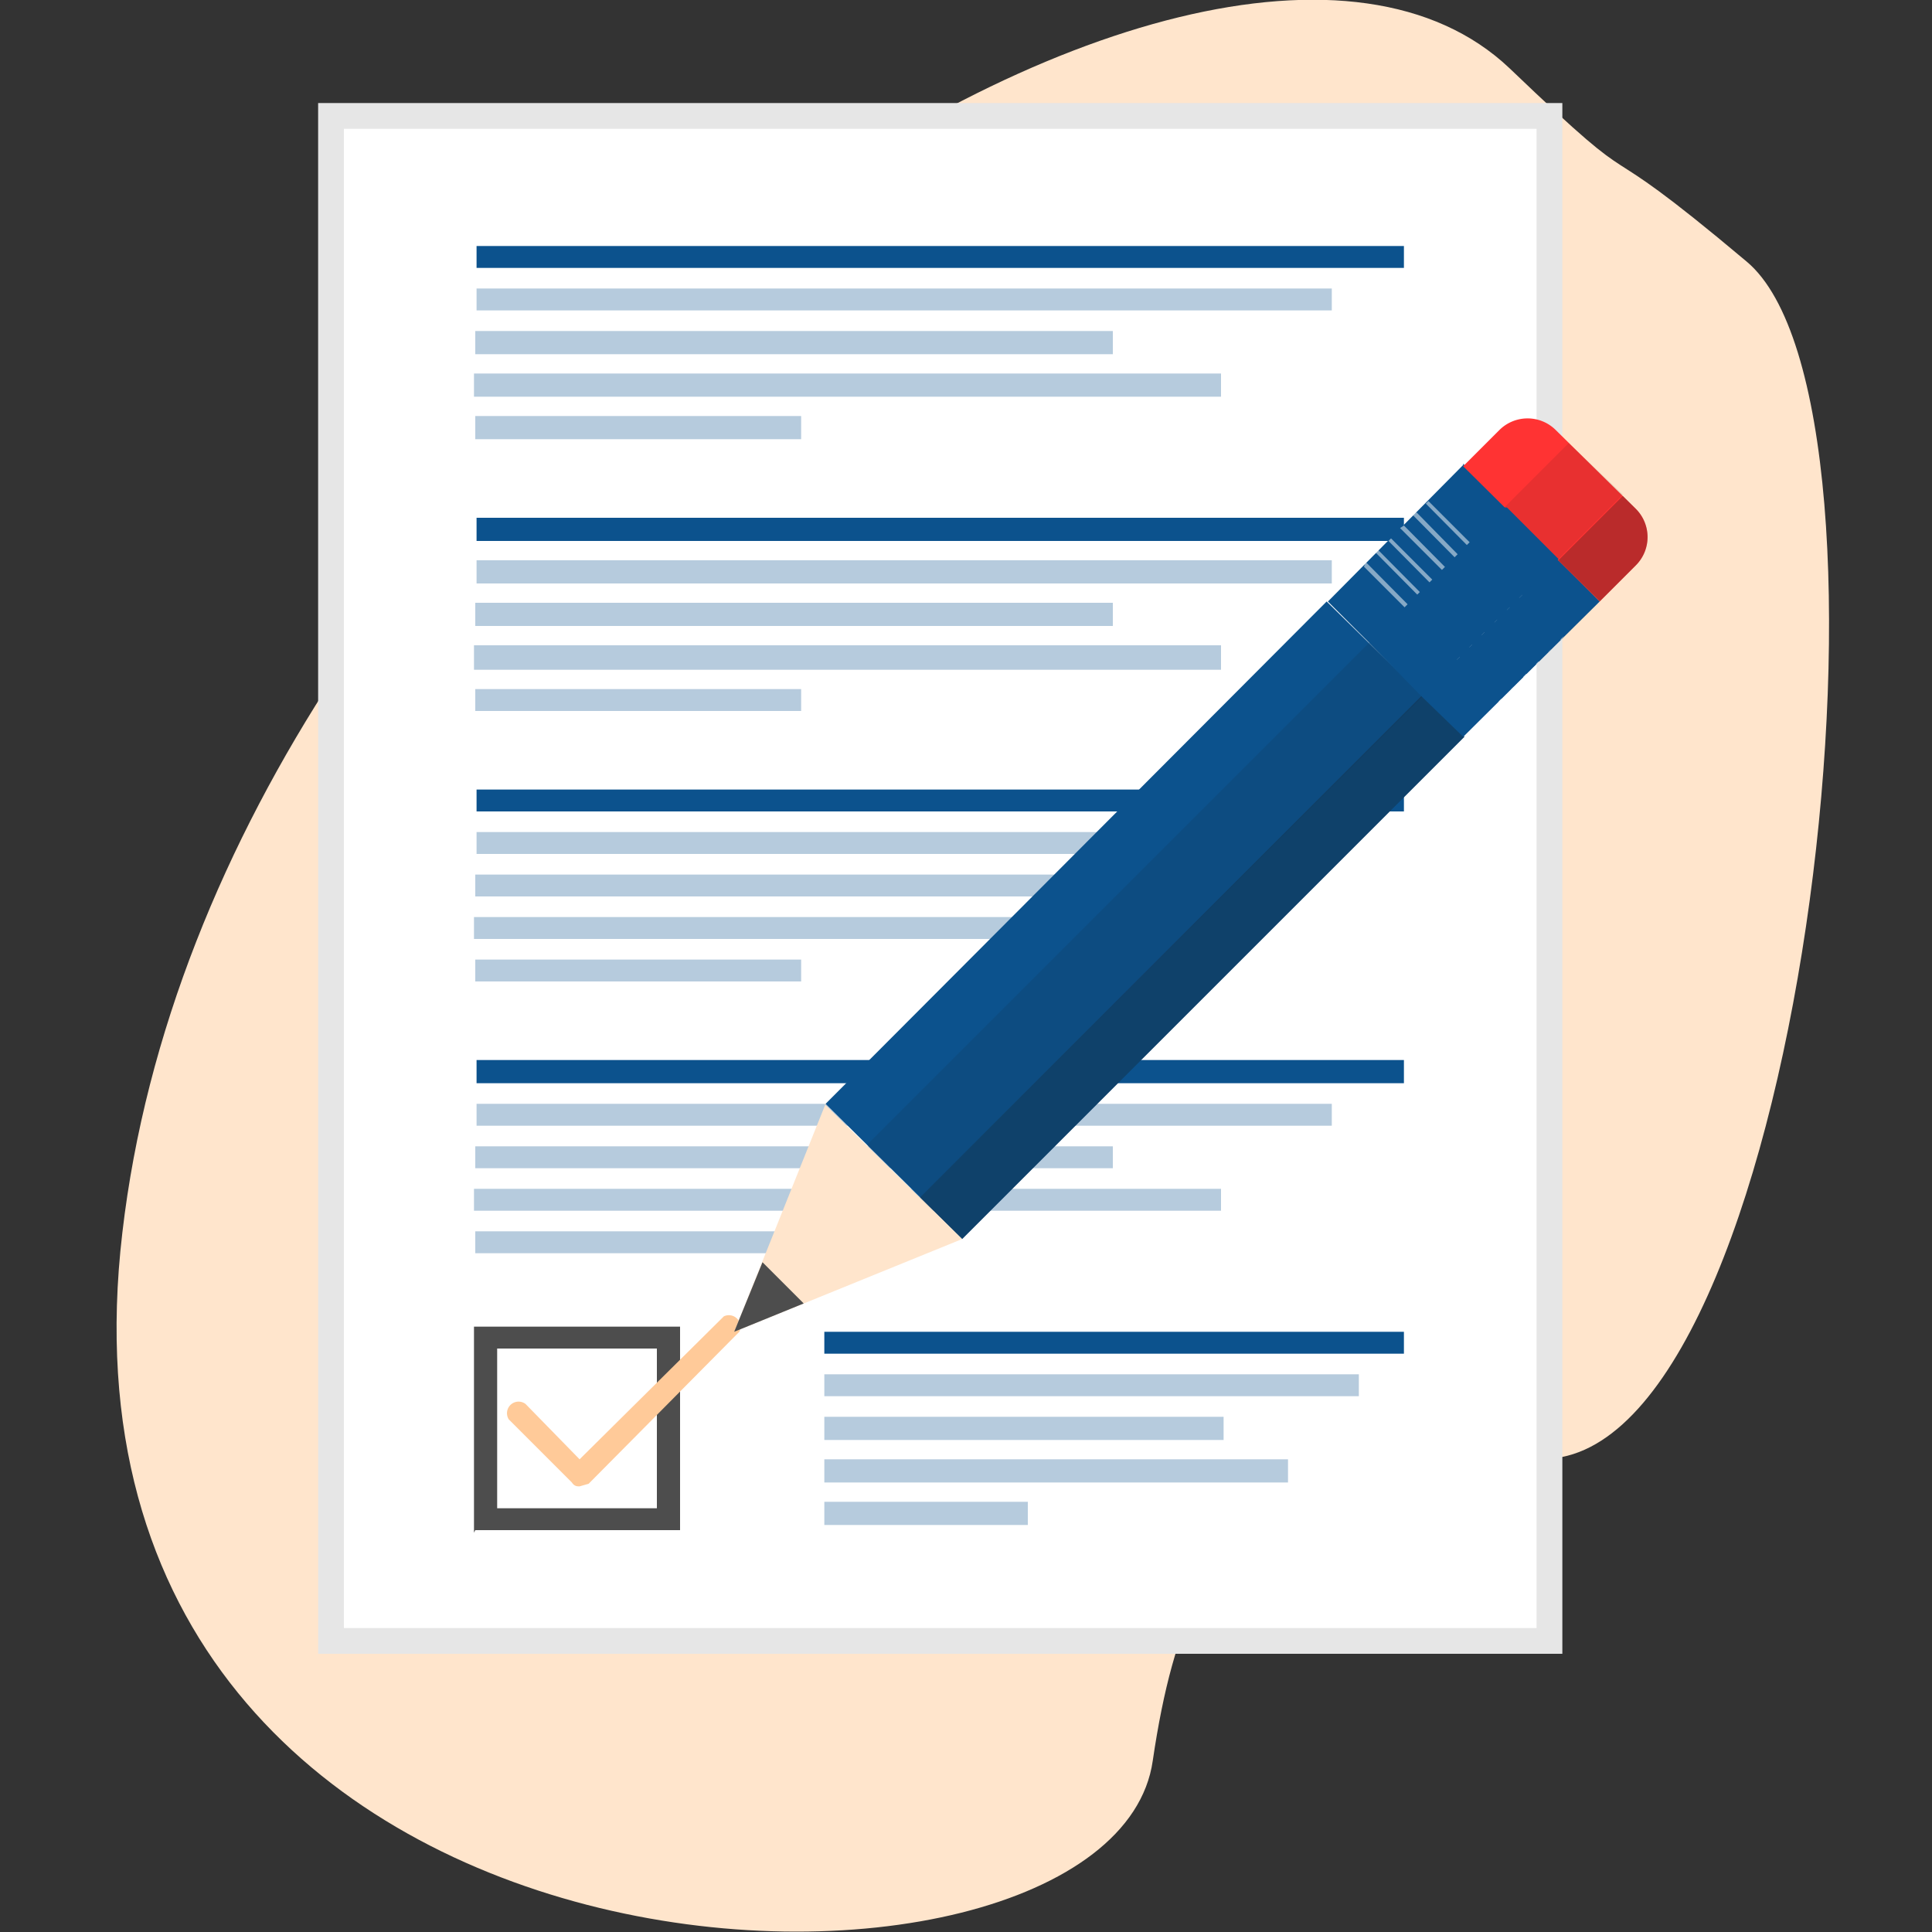 <svg xmlns="http://www.w3.org/2000/svg" width="150" height="150" fill="none">
  <rect width="100%" height="100%" fill="#333333" stroke="none"/>
  <g clip-path="url(#a)">
    <path fill="#FFE5CC" fill-rule="evenodd" d="M117.2 5.3c11.7 11.2 5.2 3.9 18.4 15 13.3 11.1 4.7 90.3-14.8 92.9-19.5 2.5-28 1-31.3 23.5-3.2 22.5-87.3 21-80-41 7.2-62 84.3-112.6 107.7-90.4Z" clip-rule="evenodd"/>
    <path fill="#fff" d="M120.3 9H25.7v118.4h94.6V9Z"/>
    <path stroke="#E6E6E6" stroke-width="2" d="M120.3 9H25.7v118.4h94.6V9Z"/>
    <path fill="#0C528D" d="M109.1 40.2H37V42h72v-1.8Z"/>
    <path fill="#0C528D" d="M103.3 43.5H37v1.8h66.4v-1.8Zm-16.9 3.3H36.9v1.8h49.5v-1.8Zm8.4 3.3h-58V52h58v-2Zm-32.6 3.4H36.9v1.7h25.3v-1.7Z" opacity=".3"/>
    <path fill="#0C528D" d="M109.1 61.3H37V63h72v-1.7Z"/>
    <path fill="#0C528D" d="M103.3 64.6H37v1.7h66.4v-1.7Zm-16.9 3.3H36.9v1.7h49.5V68Zm8.4 3.3h-58v1.7h58v-1.7Zm-32.6 3.3H36.9v1.7h25.3v-1.7Z" opacity=".3"/>
    <path fill="#0C528D" d="M109.1 82.3H37v1.8h72v-1.8Z"/>
    <path fill="#0C528D" d="M103.3 85.7H37v1.7h66.4v-1.7ZM86.4 89H36.9v1.7h49.5V89Zm8.4 3.3h-58V94h58v-1.7Zm-32.6 3.3H36.9v1.7h25.3v-1.7Z" opacity=".3"/>
    <path fill="#0C528D" d="M109.1 103.4H64v1.7h45v-1.7Z"/>
    <path fill="#0C528D" d="M105.5 106.7H64v1.7h41.5v-1.7ZM95 110H64v1.8h31V110Zm5.1 3.3H64v1.8h36v-1.8Zm-20.3 3.3H64v1.8h15.8v-1.8Z" opacity=".3"/>
    <path fill="#0C528D" d="M109.1 19.1H37v1.7h72v-1.7Z"/>
    <path fill="#0C528D" d="M103.3 22.4H37v1.7h66.4v-1.7Zm-16.9 3.3H36.9v1.8h49.5v-1.8Zm8.4 3.3h-58v1.8h58V29Zm-32.6 3.3H36.9v1.8h25.3v-1.8Z" opacity=".3"/>
    <path fill="#4D4D4D" fill-rule="evenodd" d="M36.9 118.8h15.9V103h-16v16Zm14.1-1.7H38.6v-12.4H51V117Z" clip-rule="evenodd"/>
    <path fill="#FFCA99" fill-rule="evenodd" d="M45 115.4c-.2 0-.4 0-.6-.3l-4.9-4.9a.9.9 0 0 1 1.3-1.2l4.2 4.3 11.2-11.1a.9.9 0 0 1 1.2 1.2l-11.7 11.8-.7.2Z" clip-rule="evenodd"/>
    <path fill="#0C528D" d="m103 46.7-38.9 39 10.6 10.5 39-39L103 46.7Z"/>
    <path fill="#0C528D" d="m113.6 36.1-10.5 10.6 10.5 10.5 10.6-10.5L113.6 36Z"/>
    <path fill="#F33" fill-rule="evenodd" d="m127 43.9-2.8 2.8-10.6-10.5 2.8-2.8a3.1 3.1 0 0 1 4.4 0l6.2 6.1a3.1 3.1 0 0 1 0 4.4Z" clip-rule="evenodd"/>
    <path fill="#1A1A1A" d="m106.3 49.9-39 39 4.2 4 39-38.9-4.2-4.1Z" opacity=".1"/>
    <path fill="#1A1A1A" d="m110.4 54-39 39 3.3 3.2 39-39-3.3-3.2Z" opacity=".3"/>
    <path fill="#fff" d="m106 43.7-.1.3 10.5 10.5.2-.2-10.5-10.6Zm1-1-.2.2 10.5 10.6.2-.2L107 42.7Zm1-.9-.2.2 10.5 10.6.3-.2L108 41.8Zm1-1-.3.2 10.6 10.6.2-.2L109 40.8Zm.9-1-.2.2 10.5 10.6.2-.2L110 39.8Zm1-.9-.2.2 10.5 10.6.2-.3L111 39Z" opacity=".5"/>
    <path fill="#1A1A1A" fill-rule="evenodd" d="m121 43.5 3.2 3.2 2.8-2.8a3.1 3.1 0 0 0 0-4.4l-1-1-5 5Z" clip-rule="evenodd" opacity=".3"/>
    <path fill="#1A1A1A" d="m121.8 34.4-5 5 4.2 4 5-5-4.2-4Z" opacity=".1"/>
    <path fill="#FFE5CC" fill-rule="evenodd" d="M64.1 85.7 57 103.4l17.7-7.2L64 85.7Z" clip-rule="evenodd"/>
    <path fill="#4D4D4D" fill-rule="evenodd" d="m59.2 98-2.2 5.4 5.4-2.2-3.2-3.2Z" clip-rule="evenodd"/>
    <path fill="#0C528D" d="m116.8 39.4-10.5 10.5 4 4.1L121 43.4l-4-4Z"/>
    <path fill="#0C528D" d="M121 43.4 110.3 54l3.3 3.2 10.5-10.5-3.3-3.3Z"/>
  </g>
  <defs>
    <clipPath id="a">
      <path fill="#fff" d="M0 0h150v150H0z"/>
    </clipPath>
  </defs>
</svg>
